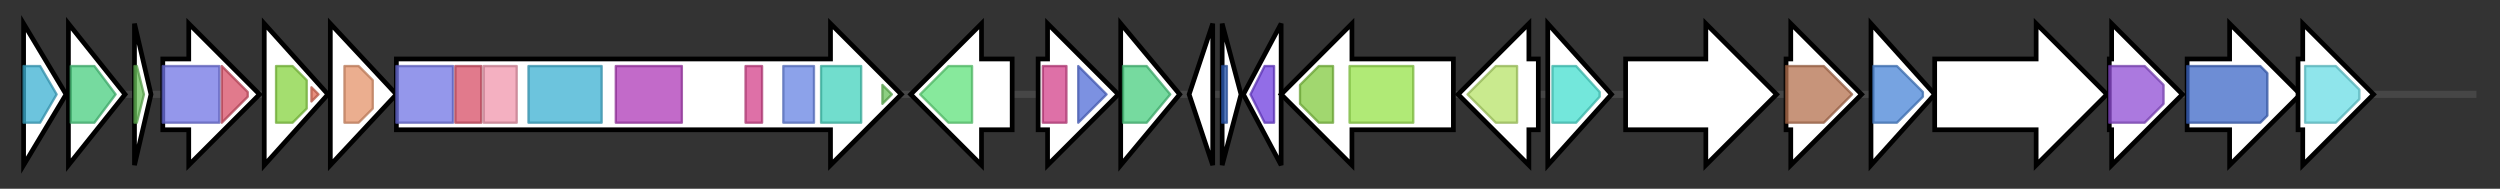 <svg version="1.1" baseProfile="full" xmlns="http://www.w3.org/2000/svg" width="1059.6" height="80">
	<rect width="100%" height="100%" fill="#333333" stroke="none"/>
	<g>
		<line x1="10" y1="40.0" x2="1049.6" y2="40.0" style="stroke:rgb(70,70,70); stroke-width:3 "/>
		<g>
			<title> (ctg1087_1)</title>
			<polygon class=" (ctg1087_1)" points="10,10 28,40 10,70" fill="rgb(255,255,255)" fill-opacity="1.0" stroke="rgb(0,0,0)" stroke-width="2"  />
			<g>
				<title>Acyl_transf_1 (PF00698)
"Acyl transferase domain"</title>
				<polygon class="PF00698" points="10,28 17,28 24,40 17,52 10,52" stroke-linejoin="round" width="16" height="24" fill="rgb(59,176,209)" stroke="rgb(47,140,167)" stroke-width="1" opacity="0.75" />
			</g>
		</g>
		<g>
			<title> (ctg1087_2)</title>
			<polygon class=" (ctg1087_2)" points="29,10 53,40 29,70" fill="rgb(255,255,255)" fill-opacity="1.0" stroke="rgb(0,0,0)" stroke-width="2"  />
			<g>
				<title>adh_short_C2 (PF13561)
"Enoyl-(Acyl carrier protein) reductase"</title>
				<polygon class="PF13561" points="30,28 40,28 49,40 40,52 30,52" stroke-linejoin="round" width="23" height="24" fill="rgb(73,205,127)" stroke="rgb(58,164,101)" stroke-width="1" opacity="0.75" />
			</g>
		</g>
		<g>
			<title> (ctg1087_3)</title>
			<polygon class=" (ctg1087_3)" points="57,10 64,40 57,70" fill="rgb(255,255,255)" fill-opacity="1.0" stroke="rgb(0,0,0)" stroke-width="2"  />
			<g>
				<title>PP-binding (PF00550)
"Phosphopantetheine attachment site"</title>
				<polygon class="PF00550" points="57,28 58,28 61,40 58,52 57,52" stroke-linejoin="round" width="6" height="24" fill="rgb(103,191,88)" stroke="rgb(82,152,70)" stroke-width="1" opacity="0.75" />
			</g>
		</g>
		<g>
			<title> (ctg1087_4)</title>
			<polygon class=" (ctg1087_4)" points="69,25 80,25 80,10 110,40 80,70 80,55 69,55" fill="rgb(255,255,255)" fill-opacity="1.0" stroke="rgb(0,0,0)" stroke-width="2"  />
			<g>
				<title>ketoacyl-synt (PF00109)
"Beta-ketoacyl synthase, N-terminal domain"</title>
				<rect class="PF00109" x="69" y="28" stroke-linejoin="round" width="24" height="24" fill="rgb(112,116,228)" stroke="rgb(89,92,182)" stroke-width="1" opacity="0.75" />
			</g>
			<g>
				<title>Ketoacyl-synt_C (PF02801)
"Beta-ketoacyl synthase, C-terminal domain"</title>
				<polygon class="PF02801" points="94,28 94,28 105,39 105,41 94,52 94,52" stroke-linejoin="round" width="11" height="24" fill="rgb(215,78,102)" stroke="rgb(172,62,81)" stroke-width="1" opacity="0.75" />
			</g>
		</g>
		<g>
			<title> (ctg1087_5)</title>
			<polygon class=" (ctg1087_5)" points="112,10 139,40 112,70" fill="rgb(255,255,255)" fill-opacity="1.0" stroke="rgb(0,0,0)" stroke-width="2"  />
			<g>
				<title>Ribonucleas_3_3 (PF14622)
"Ribonuclease-III-like"</title>
				<polygon class="PF14622" points="117,28 124,28 130,34 130,46 124,52 117,52" stroke-linejoin="round" width="13" height="24" fill="rgb(134,211,63)" stroke="rgb(107,168,50)" stroke-width="1" opacity="0.75" />
			</g>
			<g>
				<title>dsrm (PF00035)
"Double-stranded RNA binding motif"</title>
				<polygon class="PF00035" points="132,37 135,40 132,43" stroke-linejoin="round" width="6" height="24" fill="rgb(223,106,84)" stroke="rgb(178,84,67)" stroke-width="1" opacity="0.75" />
			</g>
		</g>
		<g>
			<title> (ctg1087_6)</title>
			<polygon class=" (ctg1087_6)" points="140,10 168,40 140,70" fill="rgb(255,255,255)" fill-opacity="1.0" stroke="rgb(0,0,0)" stroke-width="2"  />
			<g>
				<title>BPL_LplA_LipB (PF03099)
"Biotin/lipoate A/B protein ligase family"</title>
				<polygon class="PF03099" points="146,28 152,28 158,34 158,46 152,52 146,52" stroke-linejoin="round" width="12" height="24" fill="rgb(228,147,105)" stroke="rgb(182,117,84)" stroke-width="1" opacity="0.75" />
			</g>
		</g>
		<g>
			<title> (ctg1087_7)</title>
			<polygon class=" (ctg1087_7)" points="168,25 352,25 352,10 382,40 352,70 352,55 168,55" fill="rgb(255,255,255)" fill-opacity="1.0" stroke="rgb(0,0,0)" stroke-width="2"  />
			<g>
				<title>ketoacyl-synt (PF00109)
"Beta-ketoacyl synthase, N-terminal domain"</title>
				<rect class="PF00109" x="168" y="28" stroke-linejoin="round" width="24" height="24" fill="rgb(112,116,228)" stroke="rgb(89,92,182)" stroke-width="1" opacity="0.75" />
			</g>
			<g>
				<title>Ketoacyl-synt_C (PF02801)
"Beta-ketoacyl synthase, C-terminal domain"</title>
				<rect class="PF02801" x="193" y="28" stroke-linejoin="round" width="11" height="24" fill="rgb(215,78,102)" stroke="rgb(172,62,81)" stroke-width="1" opacity="0.75" />
			</g>
			<g>
				<title>KAsynt_C_assoc (PF16197)
"Ketoacyl-synthetase C-terminal extension"</title>
				<rect class="PF16197" x="205" y="28" stroke-linejoin="round" width="14" height="24" fill="rgb(240,150,172)" stroke="rgb(192,120,137)" stroke-width="1" opacity="0.75" />
			</g>
			<g>
				<title>Acyl_transf_1 (PF00698)
"Acyl transferase domain"</title>
				<rect class="PF00698" x="224" y="28" stroke-linejoin="round" width="31" height="24" fill="rgb(59,176,209)" stroke="rgb(47,140,167)" stroke-width="1" opacity="0.75" />
			</g>
			<g>
				<title>PS-DH (PF14765)
"Polyketide synthase dehydratase"</title>
				<rect class="PF14765" x="261" y="28" stroke-linejoin="round" width="28" height="24" fill="rgb(173,56,182)" stroke="rgb(138,44,145)" stroke-width="1" opacity="0.75" />
			</g>
			<g>
				<title>ADH_N (PF08240)
"Alcohol dehydrogenase GroES-like domain"</title>
				<rect class="PF08240" x="316" y="28" stroke-linejoin="round" width="7" height="24" fill="rgb(211,65,138)" stroke="rgb(168,51,110)" stroke-width="1" opacity="0.75" />
			</g>
			<g>
				<title>ADH_zinc_N_2 (PF13602)
"Zinc-binding dehydrogenase"</title>
				<rect class="PF13602" x="332" y="28" stroke-linejoin="round" width="13" height="24" fill="rgb(101,131,226)" stroke="rgb(80,104,180)" stroke-width="1" opacity="0.75" />
			</g>
			<g>
				<title>KR (PF08659)
"KR domain"</title>
				<rect class="PF08659" x="348" y="28" stroke-linejoin="round" width="17" height="24" fill="rgb(66,209,188)" stroke="rgb(52,167,150)" stroke-width="1" opacity="0.75" />
			</g>
			<g>
				<title>PP-binding (PF00550)
"Phosphopantetheine attachment site"</title>
				<polygon class="PF00550" points="374,36 378,40 374,44" stroke-linejoin="round" width="6" height="24" fill="rgb(103,191,88)" stroke="rgb(82,152,70)" stroke-width="1" opacity="0.75" />
			</g>
		</g>
		<g>
			<title> (ctg1087_8)</title>
			<polygon class=" (ctg1087_8)" points="429,25 416,25 416,10 386,40 416,70 416,55 429,55" fill="rgb(255,255,255)" fill-opacity="1.0" stroke="rgb(0,0,0)" stroke-width="2"  />
			<g>
				<title>Amidohydro_2 (PF04909)
"Amidohydrolase"</title>
				<polygon class="PF04909" points="390,40 402,28 412,28 412,52 402,52" stroke-linejoin="round" width="23" height="24" fill="rgb(95,225,123)" stroke="rgb(76,180,98)" stroke-width="1" opacity="0.75" />
			</g>
		</g>
		<g>
			<title> (ctg1087_9)</title>
			<polygon class=" (ctg1087_9)" points="440,25 444,25 444,10 474,40 444,70 444,55 440,55" fill="rgb(255,255,255)" fill-opacity="1.0" stroke="rgb(0,0,0)" stroke-width="2"  />
			<g>
				<title>ADH_N (PF08240)
"Alcohol dehydrogenase GroES-like domain"</title>
				<rect class="PF08240" x="442" y="28" stroke-linejoin="round" width="10" height="24" fill="rgb(211,65,138)" stroke="rgb(168,51,110)" stroke-width="1" opacity="0.75" />
			</g>
			<g>
				<title>ADH_zinc_N (PF00107)
"Zinc-binding dehydrogenase"</title>
				<polygon class="PF00107" points="457,28 457,28 469,40 469,40 457,52 457,52" stroke-linejoin="round" width="12" height="24" fill="rgb(81,108,215)" stroke="rgb(64,86,172)" stroke-width="1" opacity="0.75" />
			</g>
		</g>
		<g>
			<title> (ctg1087_10)</title>
			<polygon class=" (ctg1087_10)" points="475,10 500,40 475,70" fill="rgb(255,255,255)" fill-opacity="1.0" stroke="rgb(0,0,0)" stroke-width="2"  />
			<g>
				<title>adh_short_C2 (PF13561)
"Enoyl-(Acyl carrier protein) reductase"</title>
				<polygon class="PF13561" points="476,28 486,28 496,40 486,52 476,52" stroke-linejoin="round" width="23" height="24" fill="rgb(73,205,127)" stroke="rgb(58,164,101)" stroke-width="1" opacity="0.75" />
			</g>
		</g>
		<g>
			<title> (ctg1087_11)</title>
			<polygon class=" (ctg1087_11)" points="504,40 514,10 514,70" fill="rgb(255,255,255)" fill-opacity="1.0" stroke="rgb(0,0,0)" stroke-width="2"  />
		</g>
		<g>
			<title> (ctg1087_12)</title>
			<polygon class=" (ctg1087_12)" points="518,10 526,40 518,70" fill="rgb(255,255,255)" fill-opacity="1.0" stroke="rgb(0,0,0)" stroke-width="2"  />
			<g>
				<title>PGPGW (PF09656)
"Putative transmembrane protein (PGPGW)"</title>
				<polygon class="PF09656" points="518,28 519,28 520,28 520,52 519,52 518,52" stroke-linejoin="round" width="2" height="24" fill="rgb(46,93,182)" stroke="rgb(36,74,145)" stroke-width="1" opacity="0.75" />
			</g>
		</g>
		<g>
			<title> (ctg1087_13)</title>
			<polygon class=" (ctg1087_13)" points="527,40 543,10 543,70" fill="rgb(255,255,255)" fill-opacity="1.0" stroke="rgb(0,0,0)" stroke-width="2"  />
			<g>
				<title>DUF1854 (PF08909)
"Domain of unknown function (DUF1854)"</title>
				<polygon class="PF08909" points="530,40 536,28 540,28 540,52 536,52" stroke-linejoin="round" width="13" height="24" fill="rgb(110,61,222)" stroke="rgb(88,48,177)" stroke-width="1" opacity="0.75" />
			</g>
		</g>
		<g>
			<title> (ctg1087_14)</title>
			<polygon class=" (ctg1087_14)" points="616,25 573,25 573,10 543,40 573,70 573,55 616,55" fill="rgb(255,255,255)" fill-opacity="1.0" stroke="rgb(0,0,0)" stroke-width="2"  />
			<g>
				<title>ABC_tran (PF00005)
"ABC transporter"</title>
				<polygon class="PF00005" points="551,36 559,28 565,28 565,52 559,52 551,44" stroke-linejoin="round" width="14" height="24" fill="rgb(129,201,63)" stroke="rgb(103,160,50)" stroke-width="1" opacity="0.75" />
			</g>
			<g>
				<title>ABC_membrane (PF00664)
"ABC transporter transmembrane region"</title>
				<rect class="PF00664" x="572" y="28" stroke-linejoin="round" width="27" height="24" fill="rgb(149,226,73)" stroke="rgb(119,180,58)" stroke-width="1" opacity="0.75" />
			</g>
		</g>
		<g>
			<title> (ctg1087_15)</title>
			<polygon class=" (ctg1087_15)" points="652,25 648,25 648,10 618,40 648,70 648,55 652,55" fill="rgb(255,255,255)" fill-opacity="1.0" stroke="rgb(0,0,0)" stroke-width="2"  />
			<g>
				<title>Peripla_BP_2 (PF01497)
"Periplasmic binding protein"</title>
				<polygon class="PF01497" points="622,40 634,28 643,28 643,52 634,52" stroke-linejoin="round" width="23" height="24" fill="rgb(183,226,104)" stroke="rgb(146,180,83)" stroke-width="1" opacity="0.75" />
			</g>
		</g>
		<g>
			<title> (ctg1087_16)</title>
			<polygon class=" (ctg1087_16)" points="656,10 683,40 656,70" fill="rgb(255,255,255)" fill-opacity="1.0" stroke="rgb(0,0,0)" stroke-width="2"  />
			<g>
				<title>AP_endonuc_2 (PF01261)
"Xylose isomerase-like TIM barrel"</title>
				<polygon class="PF01261" points="658,28 668,28 678,39 678,41 668,52 658,52" stroke-linejoin="round" width="20" height="24" fill="rgb(69,222,207)" stroke="rgb(55,177,165)" stroke-width="1" opacity="0.75" />
			</g>
		</g>
		<g>
			<title> (ctg1087_17)</title>
			<polygon class=" (ctg1087_17)" points="689,25 723,25 723,10 753,40 723,70 723,55 689,55" fill="rgb(255,255,255)" fill-opacity="1.0" stroke="rgb(0,0,0)" stroke-width="2"  />
		</g>
		<g>
			<title> (ctg1087_18)</title>
			<polygon class=" (ctg1087_18)" points="757,25 759,25 759,10 789,40 759,70 759,55 757,55" fill="rgb(255,255,255)" fill-opacity="1.0" stroke="rgb(0,0,0)" stroke-width="2"  />
			<g>
				<title>Bac_luciferase (PF00296)
"Luciferase-like monooxygenase"</title>
				<polygon class="PF00296" points="757,28 773,28 785,40 773,52 757,52" stroke-linejoin="round" width="29" height="24" fill="rgb(180,112,78)" stroke="rgb(144,89,62)" stroke-width="1" opacity="0.75" />
			</g>
		</g>
		<g>
			<title> (ctg1087_19)</title>
			<polygon class=" (ctg1087_19)" points="793,10 820,40 793,70" fill="rgb(255,255,255)" fill-opacity="1.0" stroke="rgb(0,0,0)" stroke-width="2"  />
			<g>
				<title>PhyH (PF05721)
"Phytanoyl-CoA dioxygenase (PhyH)"</title>
				<polygon class="PF05721" points="794,28 804,28 815,39 815,41 804,52 794,52" stroke-linejoin="round" width="21" height="24" fill="rgb(72,132,214)" stroke="rgb(57,105,171)" stroke-width="1" opacity="0.75" />
			</g>
		</g>
		<g>
			<title> (ctg1087_20)</title>
			<polygon class=" (ctg1087_20)" points="820,25 863,25 863,10 893,40 863,70 863,55 820,55" fill="rgb(255,255,255)" fill-opacity="1.0" stroke="rgb(0,0,0)" stroke-width="2"  />
		</g>
		<g>
			<title> (ctg1087_21)</title>
			<polygon class=" (ctg1087_21)" points="894,25 895,25 895,10 925,40 895,70 895,55 894,55" fill="rgb(255,255,255)" fill-opacity="1.0" stroke="rgb(0,0,0)" stroke-width="2"  />
			<g>
				<title>Metallophos_2 (PF12850)
"Calcineurin-like phosphoesterase superfamily domain"</title>
				<polygon class="PF12850" points="894,28 909,28 917,36 917,44 909,52 894,52" stroke-linejoin="round" width="23" height="24" fill="rgb(143,76,212)" stroke="rgb(114,60,169)" stroke-width="1" opacity="0.75" />
			</g>
		</g>
		<g>
			<title> (ctg1087_22)</title>
			<polygon class=" (ctg1087_22)" points="927,25 945,25 945,10 975,40 945,70 945,55 927,55" fill="rgb(255,255,255)" fill-opacity="1.0" stroke="rgb(0,0,0)" stroke-width="2"  />
			<g>
				<title>Sulfatase (PF00884)
"Sulfatase"</title>
				<polygon class="PF00884" points="927,28 958,28 961,31 961,49 958,52 927,52" stroke-linejoin="round" width="34" height="24" fill="rgb(61,103,198)" stroke="rgb(48,82,158)" stroke-width="1" opacity="0.75" />
			</g>
		</g>
		<g>
			<title> (ctg1087_23)</title>
			<polygon class=" (ctg1087_23)" points="974,25 976,25 976,10 1006,40 976,70 976,55 974,55" fill="rgb(255,255,255)" fill-opacity="1.0" stroke="rgb(0,0,0)" stroke-width="2"  />
			<g>
				<title>APH (PF01636)
"Phosphotransferase enzyme family"</title>
				<polygon class="PF01636" points="977,28 990,28 1000,38 1000,42 990,52 977,52" stroke-linejoin="round" width="23" height="24" fill="rgb(106,220,228)" stroke="rgb(84,176,182)" stroke-width="1" opacity="0.75" />
			</g>
		</g>
	</g>
</svg>
